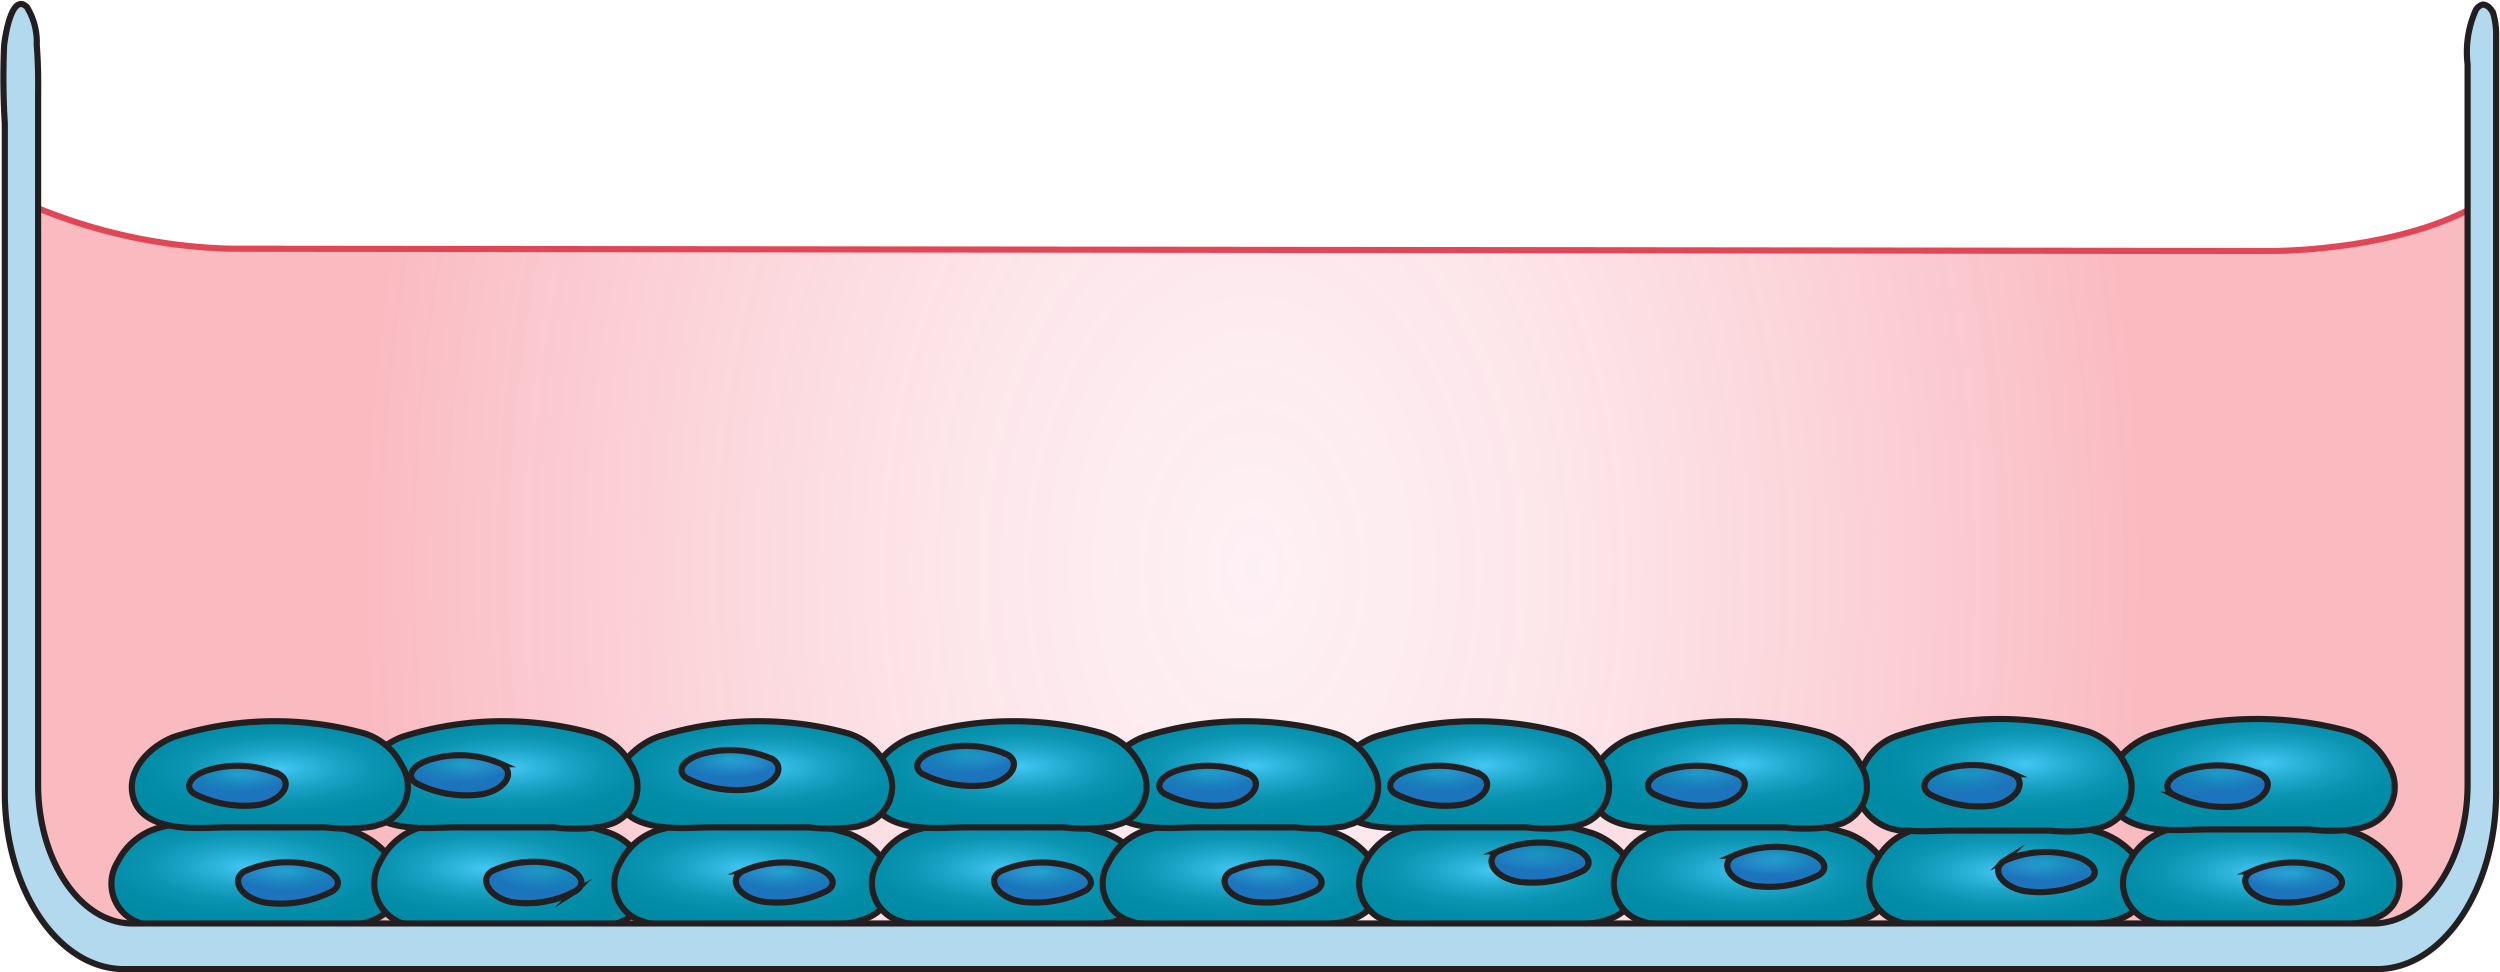 <svg xmlns="http://www.w3.org/2000/svg" xmlns:xlink="http://www.w3.org/1999/xlink" viewBox="0 0 109.56 42.61"><defs><style>.cls-1{stroke:#e04655;fill:url(#radial-gradient);}.cls-1,.cls-10,.cls-11,.cls-12,.cls-13,.cls-14,.cls-15,.cls-16,.cls-17,.cls-18,.cls-19,.cls-2,.cls-20,.cls-21,.cls-22,.cls-23,.cls-24,.cls-25,.cls-26,.cls-27,.cls-28,.cls-29,.cls-3,.cls-30,.cls-31,.cls-32,.cls-33,.cls-34,.cls-35,.cls-36,.cls-37,.cls-38,.cls-4,.cls-5,.cls-6,.cls-7,.cls-8,.cls-9{stroke-miterlimit:10;stroke-width:0.27px;}.cls-10,.cls-11,.cls-12,.cls-13,.cls-14,.cls-15,.cls-16,.cls-17,.cls-18,.cls-19,.cls-2,.cls-20,.cls-21,.cls-22,.cls-23,.cls-24,.cls-25,.cls-26,.cls-27,.cls-28,.cls-29,.cls-3,.cls-30,.cls-31,.cls-32,.cls-33,.cls-34,.cls-35,.cls-36,.cls-37,.cls-38,.cls-4,.cls-5,.cls-6,.cls-7,.cls-8,.cls-9{stroke:#231f20;}.cls-2{fill:url(#radial-gradient-2);}.cls-3{fill:url(#radial-gradient-3);}.cls-4{fill:url(#radial-gradient-4);}.cls-5{fill:url(#radial-gradient-5);}.cls-6{fill:url(#radial-gradient-6);}.cls-7{fill:url(#radial-gradient-7);}.cls-8{fill:url(#radial-gradient-8);}.cls-9{fill:url(#radial-gradient-9);}.cls-10{fill:url(#radial-gradient-10);}.cls-11{fill:url(#radial-gradient-11);}.cls-12{fill:url(#radial-gradient-12);}.cls-13{fill:url(#radial-gradient-13);}.cls-14{fill:url(#radial-gradient-14);}.cls-15{fill:url(#radial-gradient-15);}.cls-16{fill:url(#radial-gradient-16);}.cls-17{fill:url(#radial-gradient-17);}.cls-18{fill:url(#radial-gradient-18);}.cls-19{fill:url(#radial-gradient-19);}.cls-20{fill:url(#radial-gradient-20);}.cls-21{fill:url(#radial-gradient-21);}.cls-22{fill:url(#radial-gradient-22);}.cls-23{fill:url(#radial-gradient-23);}.cls-24{fill:url(#radial-gradient-24);}.cls-25{fill:url(#radial-gradient-25);}.cls-26{fill:url(#radial-gradient-26);}.cls-27{fill:url(#radial-gradient-27);}.cls-28{fill:url(#radial-gradient-28);}.cls-29{fill:url(#radial-gradient-29);}.cls-30{fill:url(#radial-gradient-30);}.cls-31{fill:url(#radial-gradient-31);}.cls-32{fill:url(#radial-gradient-32);}.cls-33{fill:url(#radial-gradient-33);}.cls-34{fill:url(#radial-gradient-34);}.cls-35{fill:url(#radial-gradient-35);}.cls-36{fill:url(#radial-gradient-36);}.cls-37{fill:url(#radial-gradient-37);}.cls-38{fill:#b2d9ee;}</style><radialGradient id="radial-gradient" cx="87.09" cy="-9.93" r="43.58" gradientTransform="translate(-22.61 38) scale(0.89 1.32)" gradientUnits="userSpaceOnUse"><stop offset="0" stop-color="#f16f91" stop-opacity="0.1"/><stop offset="0.33" stop-color="#f05b79" stop-opacity="0.15"/><stop offset="0.91" stop-color="#ed253b" stop-opacity="0.28"/><stop offset="1" stop-color="#ed1b30" stop-opacity="0.3"/></radialGradient><radialGradient id="radial-gradient-2" cx="264.59" cy="-158.28" r="3.1" gradientTransform="matrix(-1.78, 0.55, -1.67, -0.61, 217.42, -204.08)" gradientUnits="userSpaceOnUse"><stop offset="0" stop-color="#42c7f4"/><stop offset="0.1" stop-color="#36bce5"/><stop offset="0.33" stop-color="#1ea6c9"/><stop offset="0.55" stop-color="#0d96b4"/><stop offset="0.78" stop-color="#038da8"/><stop offset="1" stop-color="#008aa4"/></radialGradient><radialGradient id="radial-gradient-3" cx="152.91" cy="-55.4" r="1.02" gradientTransform="matrix(-1.28, 0.69, -2.07, -0.44, 93.8, -91.67)" gradientUnits="userSpaceOnUse"><stop offset="0" stop-color="#1c75bc" stop-opacity="0.2"/><stop offset="0.2" stop-color="#1c75bc" stop-opacity="0.37"/><stop offset="1" stop-color="#1c75bc"/></radialGradient><radialGradient id="radial-gradient-4" cx="258.21" cy="-164.14" r="3.1" gradientTransform="matrix(-1.7, 0.55, -1.59, -0.61, 199.16, -204.08)" xlink:href="#radial-gradient-2"/><radialGradient id="radial-gradient-5" cx="148.34" cy="-62.56" r="1.02" gradientTransform="matrix(-1.22, 0.69, -1.98, -0.44, 81.15, -91.67)" xlink:href="#radial-gradient-3"/><radialGradient id="radial-gradient-6" cx="257.99" cy="-164.32" r="2.98" xlink:href="#radial-gradient-2"/><radialGradient id="radial-gradient-7" cx="148.11" cy="-62.93" r="0.98" xlink:href="#radial-gradient-3"/><radialGradient id="radial-gradient-8" cx="254.56" cy="-167.46" r="2.98" xlink:href="#radial-gradient-2"/><radialGradient id="radial-gradient-9" cx="145.62" cy="-66.85" r="0.98" xlink:href="#radial-gradient-3"/><radialGradient id="radial-gradient-10" cx="251.5" cy="-170.26" r="2.98" xlink:href="#radial-gradient-2"/><radialGradient id="radial-gradient-11" cx="143.39" cy="-70.36" r="0.98" xlink:href="#radial-gradient-3"/><radialGradient id="radial-gradient-12" cx="248.1" cy="-173.38" r="2.98" xlink:href="#radial-gradient-2"/><radialGradient id="radial-gradient-13" cx="139.91" cy="-73.86" r="0.98" xlink:href="#radial-gradient-3"/><radialGradient id="radial-gradient-14" cx="244.72" cy="-176.48" r="2.98" xlink:href="#radial-gradient-2"/><radialGradient id="radial-gradient-15" cx="137.83" cy="-77.56" r="0.98" xlink:href="#radial-gradient-3"/><radialGradient id="radial-gradient-16" cx="241.34" cy="-179.58" r="2.98" xlink:href="#radial-gradient-2"/><radialGradient id="radial-gradient-17" cx="135.46" cy="-81.81" r="0.98" xlink:href="#radial-gradient-3"/><radialGradient id="radial-gradient-18" cx="237.96" cy="-182.67" r="2.98" xlink:href="#radial-gradient-2"/><radialGradient id="radial-gradient-19" cx="133.55" cy="-85.86" r="0.98" xlink:href="#radial-gradient-3"/><radialGradient id="radial-gradient-20" cx="294.7" cy="-123.68" r="3.1" gradientTransform="matrix(1.78, 0.55, 1.67, -0.61, -218.71, -204.08)" xlink:href="#radial-gradient-2"/><radialGradient id="radial-gradient-21" cx="172.97" cy="-14.16" r="1.02" gradientTransform="matrix(1.28, 0.69, 2.07, -0.44, -95.08, -91.67)" xlink:href="#radial-gradient-3"/><radialGradient id="radial-gradient-22" cx="289.91" cy="-128.07" r="3.1" gradientTransform="matrix(1.7, 0.55, 1.59, -0.61, -200.45, -204.08)" xlink:href="#radial-gradient-2"/><radialGradient id="radial-gradient-23" cx="169.57" cy="-19.49" r="1.02" gradientTransform="matrix(1.22, 0.69, 1.98, -0.44, -82.43, -91.67)" xlink:href="#radial-gradient-3"/><radialGradient id="radial-gradient-24" cx="287.76" cy="-130.03" r="2.98" gradientTransform="matrix(1.78, 0.55, 1.67, -0.61, -218.71, -204.08)" xlink:href="#radial-gradient-2"/><radialGradient id="radial-gradient-25" cx="167.93" cy="-22.07" r="0.98" gradientTransform="matrix(1.28, 0.69, 2.07, -0.44, -95.08, -91.67)" xlink:href="#radial-gradient-3"/><radialGradient id="radial-gradient-26" cx="284.34" cy="-133.17" r="2.98" gradientTransform="matrix(1.78, 0.55, 1.67, -0.61, -218.71, -204.08)" xlink:href="#radial-gradient-2"/><radialGradient id="radial-gradient-27" cx="165.44" cy="-25.99" r="0.98" gradientTransform="matrix(1.28, 0.69, 2.07, -0.44, -95.08, -91.67)" xlink:href="#radial-gradient-3"/><radialGradient id="radial-gradient-28" cx="281.28" cy="-135.97" r="2.98" gradientTransform="matrix(1.78, 0.55, 1.67, -0.61, -218.71, -204.08)" xlink:href="#radial-gradient-2"/><radialGradient id="radial-gradient-29" cx="163.21" cy="-29.5" r="0.98" gradientTransform="matrix(1.28, 0.69, 2.07, -0.44, -95.08, -91.67)" xlink:href="#radial-gradient-3"/><radialGradient id="radial-gradient-30" cx="278.2" cy="-138.79" r="2.98" gradientTransform="matrix(1.78, 0.55, 1.67, -0.61, -218.71, -204.08)" xlink:href="#radial-gradient-2"/><radialGradient id="radial-gradient-31" cx="159.98" cy="-32.62" r="0.98" gradientTransform="matrix(1.28, 0.69, 2.07, -0.44, -95.08, -91.67)" xlink:href="#radial-gradient-3"/><radialGradient id="radial-gradient-32" cx="274.83" cy="-141.88" r="2.98" gradientTransform="matrix(1.78, 0.55, 1.67, -0.61, -218.71, -204.08)" xlink:href="#radial-gradient-2"/><radialGradient id="radial-gradient-33" cx="157.9" cy="-36.32" r="0.98" gradientTransform="matrix(1.28, 0.69, 2.07, -0.44, -95.08, -91.67)" xlink:href="#radial-gradient-3"/><radialGradient id="radial-gradient-34" cx="271.45" cy="-144.98" r="2.98" gradientTransform="matrix(1.78, 0.55, 1.67, -0.61, -218.71, -204.08)" xlink:href="#radial-gradient-2"/><radialGradient id="radial-gradient-35" cx="155.52" cy="-40.57" r="0.98" gradientTransform="matrix(1.28, 0.69, 2.07, -0.44, -95.08, -91.67)" xlink:href="#radial-gradient-3"/><radialGradient id="radial-gradient-36" cx="268.4" cy="-147.77" r="2.98" gradientTransform="matrix(1.78, 0.55, 1.67, -0.61, -218.71, -204.08)" xlink:href="#radial-gradient-2"/><radialGradient id="radial-gradient-37" cx="153.85" cy="-44.24" r="0.98" gradientTransform="matrix(1.28, 0.69, 2.07, -0.44, -95.08, -91.67)" xlink:href="#radial-gradient-3"/></defs><g id="Layer_2" data-name="Layer 2"><g id="Abbildung_2" data-name="Abbildung 2"><g id="EB_attach" data-name="EB attach"><path class="cls-1" d="M105.87,41H4C2.42,41,1.13,39,1.13,36.72V8.9a24,24,0,0,0,9,2L99.47,11c1.57,0,6.23-.28,9.26-2.11V36.72C108.73,39,107.44,41,105.87,41Z"/><path class="cls-2" d="M6.44,40.55A4,4,0,0,1,6,40.4a1.81,1.81,0,0,1-.83-2.65,2.89,2.89,0,0,1,1.68-1.44,15.25,15.25,0,0,1,8.7.15c1.07.39,2.2,1.48,1.87,2.73-.25,1-1.34,1.32-2.24,1.4-.71.06-1.45,0-2.16,0l-2.16,0-2.21,0A8.13,8.13,0,0,1,6.44,40.55Z"/><path class="cls-3" d="M11.65,39.56c-1.09-.19-1.57-1-.93-1.38a4.7,4.7,0,0,1,3.07-.24c.94.23,1.32.79.75,1.13A5,5,0,0,1,11.65,39.56Z"/><path class="cls-4" d="M17.9,40.55a3.12,3.12,0,0,1-.43-.15,1.86,1.86,0,0,1-.8-2.65,2.84,2.84,0,0,1,1.61-1.44,13.94,13.94,0,0,1,8.31.15,2.54,2.54,0,0,1,1.78,2.73,2.2,2.2,0,0,1-2.14,1.4c-.68.06-1.38,0-2.06,0l-2.06,0-2.11,0A7.39,7.39,0,0,1,17.9,40.55Z"/><path class="cls-5" d="M22.46,39.54c-1-.19-1.49-1-.89-1.37a4.26,4.26,0,0,1,2.94-.25c.89.23,1.26.79.71,1.13A4.54,4.54,0,0,1,22.46,39.54Z"/><path class="cls-6" d="M28.41,40.46,28,40.32a1.74,1.74,0,0,1-.8-2.55,2.77,2.77,0,0,1,1.62-1.38,14.63,14.63,0,0,1,8.37.14c1,.38,2.11,1.42,1.8,2.62-.25,1-1.29,1.27-2.16,1.35-.69.06-1.39,0-2.08,0l-2.08,0c-.7,0-1.41,0-2.12,0A7.87,7.87,0,0,1,28.41,40.46Z"/><path class="cls-7" d="M33.42,39.51c-1.05-.19-1.51-.94-.9-1.32a4.5,4.5,0,0,1,3-.24c.89.22,1.26.76.72,1.09A4.86,4.86,0,0,1,33.42,39.51Z"/><path class="cls-8" d="M39.72,40.46l-.43-.14a1.75,1.75,0,0,1-.81-2.55,2.77,2.77,0,0,1,1.62-1.38,14.63,14.63,0,0,1,8.37.14c1,.38,2.11,1.42,1.8,2.62-.24,1-1.29,1.27-2.16,1.35-.68.06-1.39,0-2.08,0l-2.07,0c-.71,0-1.42,0-2.13,0A7.87,7.87,0,0,1,39.72,40.46Z"/><path class="cls-9" d="M44.73,39.51c-1-.19-1.51-.94-.9-1.32a4.51,4.51,0,0,1,3-.24c.89.22,1.27.76.72,1.09A4.86,4.86,0,0,1,44.73,39.51Z"/><path class="cls-10" d="M49.83,40.46l-.43-.14a1.74,1.74,0,0,1-.8-2.55,2.75,2.75,0,0,1,1.61-1.38,14.63,14.63,0,0,1,8.37.14c1,.38,2.11,1.42,1.8,2.62-.24,1-1.29,1.27-2.16,1.35-.68.06-1.39,0-2.08,0l-2.07,0c-.71,0-1.42,0-2.13,0A7.87,7.87,0,0,1,49.83,40.46Z"/><path class="cls-11" d="M54.84,39.51c-1.05-.19-1.51-.94-.9-1.32a4.51,4.51,0,0,1,3-.24c.9.22,1.27.76.72,1.09A4.86,4.86,0,0,1,54.84,39.51Z"/><path class="cls-12" d="M61.08,40.46l-.44-.14a1.74,1.74,0,0,1-.8-2.55,2.77,2.77,0,0,1,1.62-1.38,14.63,14.63,0,0,1,8.37.14c1,.38,2.11,1.42,1.8,2.62-.25,1-1.3,1.27-2.16,1.35-.69.06-1.4,0-2.08,0l-2.08,0c-.71,0-1.41,0-2.12,0A7.84,7.84,0,0,1,61.08,40.46Z"/><path class="cls-13" d="M66.54,38.64c-1.05-.19-1.51-.94-.9-1.33a4.65,4.65,0,0,1,3-.24c.9.23,1.27.77.72,1.1A4.94,4.94,0,0,1,66.54,38.64Z"/><path class="cls-14" d="M72.24,40.46l-.44-.14a1.74,1.74,0,0,1-.8-2.55,2.75,2.75,0,0,1,1.61-1.38,14.67,14.67,0,0,1,8.38.14c1,.38,2.1,1.42,1.79,2.62-.24,1-1.29,1.27-2.16,1.35-.68.06-1.39,0-2.07,0l-2.08,0c-.71,0-1.42,0-2.12,0A7.82,7.82,0,0,1,72.24,40.46Z"/><path class="cls-15" d="M76.87,38.82c-1.05-.18-1.51-.94-.9-1.32a4.57,4.57,0,0,1,3-.24c.9.23,1.27.77.72,1.1A4.86,4.86,0,0,1,76.87,38.82Z"/><path class="cls-16" d="M83.39,40.46,83,40.32a1.74,1.74,0,0,1-.8-2.55,2.75,2.75,0,0,1,1.61-1.38,14.63,14.63,0,0,1,8.37.14c1,.38,2.11,1.42,1.8,2.62-.24,1-1.29,1.27-2.16,1.35-.68.06-1.39,0-2.08,0l-2.07,0c-.71,0-1.42,0-2.13,0A7.87,7.87,0,0,1,83.39,40.46Z"/><path class="cls-17" d="M88.73,39.05c-1-.18-1.51-.94-.9-1.32a4.5,4.5,0,0,1,3-.24c.89.23,1.26.77.72,1.09A4.78,4.78,0,0,1,88.73,39.05Z"/><path class="cls-18" d="M94.55,40.46l-.44-.14a1.75,1.75,0,0,1-.8-2.55,2.77,2.77,0,0,1,1.62-1.38,14.63,14.63,0,0,1,8.37.14c1,.38,2.11,1.42,1.8,2.62-.24,1-1.29,1.27-2.16,1.35-.68.06-1.39,0-2.08,0l-2.07,0c-.71,0-1.42,0-2.13,0A7.87,7.87,0,0,1,94.55,40.46Z"/><path class="cls-19" d="M99.56,39.51c-1-.19-1.51-.94-.9-1.32a4.51,4.51,0,0,1,3-.24c.89.22,1.27.76.72,1.09A4.86,4.86,0,0,1,99.56,39.51Z"/><path class="cls-20" d="M103.37,36.31a3.53,3.53,0,0,0,.46-.15,1.81,1.81,0,0,0,.83-2.65A2.92,2.92,0,0,0,103,32.07a15.28,15.28,0,0,0-8.71.15c-1.06.39-2.19,1.48-1.87,2.73.25,1,1.34,1.32,2.25,1.4.71.06,1.44,0,2.16,0l2.16,0,2.21,0A7.65,7.65,0,0,0,103.37,36.31Z"/><path class="cls-21" d="M98.16,35.32c1.1-.19,1.57-1,.94-1.37A4.66,4.66,0,0,0,96,33.7c-.93.23-1.32.79-.75,1.13A5,5,0,0,0,98.16,35.32Z"/><path class="cls-22" d="M91.91,36.31a3.26,3.26,0,0,0,.44-.15,1.85,1.85,0,0,0,.79-2.65,2.8,2.8,0,0,0-1.6-1.44,13.94,13.94,0,0,0-8.31.15A2.54,2.54,0,0,0,81.44,35a2.2,2.2,0,0,0,2.15,1.4c.67.06,1.38,0,2.06,0l2.06,0,2.11,0A7,7,0,0,0,91.91,36.31Z"/><path class="cls-23" d="M87.35,35.3c1-.19,1.5-1,.9-1.37a4.27,4.27,0,0,0-2.94-.25c-.89.23-1.26.8-.72,1.14A4.64,4.64,0,0,0,87.35,35.3Z"/><path class="cls-24" d="M80.31,36.22l.43-.14a1.74,1.74,0,0,0,.8-2.55,2.75,2.75,0,0,0-1.61-1.38,14.63,14.63,0,0,0-8.37.14c-1,.38-2.11,1.42-1.8,2.62.24,1,1.29,1.27,2.16,1.35.68.06,1.39,0,2.08,0l2.07,0,2.13,0A7.87,7.87,0,0,0,80.31,36.22Z"/><path class="cls-25" d="M75.3,35.27c1-.19,1.51-.94.9-1.32a4.51,4.51,0,0,0-3-.24c-.9.22-1.27.76-.72,1.09A4.86,4.86,0,0,0,75.3,35.27Z"/><path class="cls-26" d="M69,36.22l.44-.14a1.74,1.74,0,0,0,.8-2.55,2.75,2.75,0,0,0-1.61-1.38,14.67,14.67,0,0,0-8.38.14c-1,.38-2.1,1.42-1.79,2.62.24,1,1.29,1.27,2.16,1.35.68.06,1.39,0,2.07,0l2.08,0,2.12,0A7.82,7.82,0,0,0,69,36.22Z"/><path class="cls-27" d="M64,35.27c1.05-.19,1.51-.94.9-1.32a4.51,4.51,0,0,0-3-.24c-.9.22-1.27.76-.72,1.09A4.86,4.86,0,0,0,64,35.27Z"/><path class="cls-28" d="M58.88,36.22l.44-.14a1.74,1.74,0,0,0,.8-2.55,2.77,2.77,0,0,0-1.62-1.38,14.63,14.63,0,0,0-8.37.14c-1,.38-2.1,1.42-1.8,2.62.25,1,1.3,1.27,2.17,1.35.68.06,1.39,0,2.07,0l2.08,0,2.12,0A7.82,7.82,0,0,0,58.88,36.22Z"/><path class="cls-29" d="M53.88,35.27c1-.19,1.5-.94.9-1.32a4.54,4.54,0,0,0-3-.24c-.89.22-1.26.76-.72,1.09A4.88,4.88,0,0,0,53.88,35.27Z"/><path class="cls-30" d="M48.74,36.22l.43-.14a1.74,1.74,0,0,0,.8-2.55,2.75,2.75,0,0,0-1.61-1.38,14.63,14.63,0,0,0-8.37.14c-1,.38-2.11,1.42-1.8,2.62.24,1,1.29,1.27,2.16,1.35.68.06,1.39,0,2.08,0l2.07,0,2.13,0A7.87,7.87,0,0,0,48.74,36.22Z"/><path class="cls-31" d="M43.27,34.4c1-.19,1.51-.94.9-1.32a4.5,4.5,0,0,0-3-.24c-.89.22-1.26.76-.72,1.09A4.86,4.86,0,0,0,43.27,34.4Z"/><path class="cls-32" d="M37.58,36.22l.44-.14a1.74,1.74,0,0,0,.8-2.55,2.77,2.77,0,0,0-1.62-1.38,14.63,14.63,0,0,0-8.37.14c-1,.38-2.11,1.42-1.8,2.62.24,1,1.29,1.27,2.16,1.35.69.06,1.39,0,2.08,0l2.07,0,2.13,0A7.87,7.87,0,0,0,37.58,36.22Z"/><path class="cls-33" d="M32.94,34.58c1.05-.18,1.51-.93.9-1.32a4.63,4.63,0,0,0-3-.24c-.89.23-1.26.77-.72,1.1A4.86,4.86,0,0,0,32.94,34.58Z"/><path class="cls-34" d="M26.42,36.22l.44-.14a1.74,1.74,0,0,0,.8-2.55A2.77,2.77,0,0,0,26,32.15a14.63,14.63,0,0,0-8.37.14c-1,.38-2.11,1.42-1.8,2.62.25,1,1.3,1.27,2.16,1.35.69.06,1.39,0,2.08,0l2.08,0,2.12,0A7.84,7.84,0,0,0,26.42,36.22Z"/><path class="cls-35" d="M21.09,34.81c1.05-.18,1.51-.94.9-1.32a4.51,4.51,0,0,0-3-.24c-.9.23-1.27.77-.72,1.09A4.78,4.78,0,0,0,21.09,34.81Z"/><path class="cls-36" d="M16.36,36.22l.44-.14a1.74,1.74,0,0,0,.8-2.55A2.77,2.77,0,0,0,16,32.15a14.63,14.63,0,0,0-8.37.14c-1,.38-2.11,1.42-1.8,2.62.25,1,1.3,1.27,2.17,1.35.68.06,1.39,0,2.07,0l2.08,0,2.12,0A7.82,7.82,0,0,0,16.36,36.22Z"/><path class="cls-37" d="M11.36,35.27c1-.19,1.5-.94.9-1.32a4.54,4.54,0,0,0-3-.24c-.89.22-1.26.76-.72,1.09A4.88,4.88,0,0,0,11.36,35.27Z"/><path class="cls-38" d="M109.39,1.49c0,.22,0,.43,0,.62q0,6.27,0,12.53V34.73c0,4.26-2.35,7.74-5.23,7.74H5.44C2.56,42.47.21,39,.21,34.73V16.22c0-2.37,0-4.79,0-7.18V5.42A33.29,33.29,0,0,1,.18,2c.06-.55.36-2.32,1-1.69a2.93,2.93,0,0,1,.43,1.66c.06.75.07,1.5.06,2.25,0,2.72,0,5.43,0,8.15v22c0,3.36,1.86,6.1,4.13,6.1h98.22c2.26,0,4.12-2.74,4.12-6.1V2.82a4.54,4.54,0,0,1,.36-2.38.52.52,0,0,1,.3-.24c.18,0,.36.15.46.38A3.28,3.28,0,0,1,109.39,1.49Z"/></g></g></g></svg>